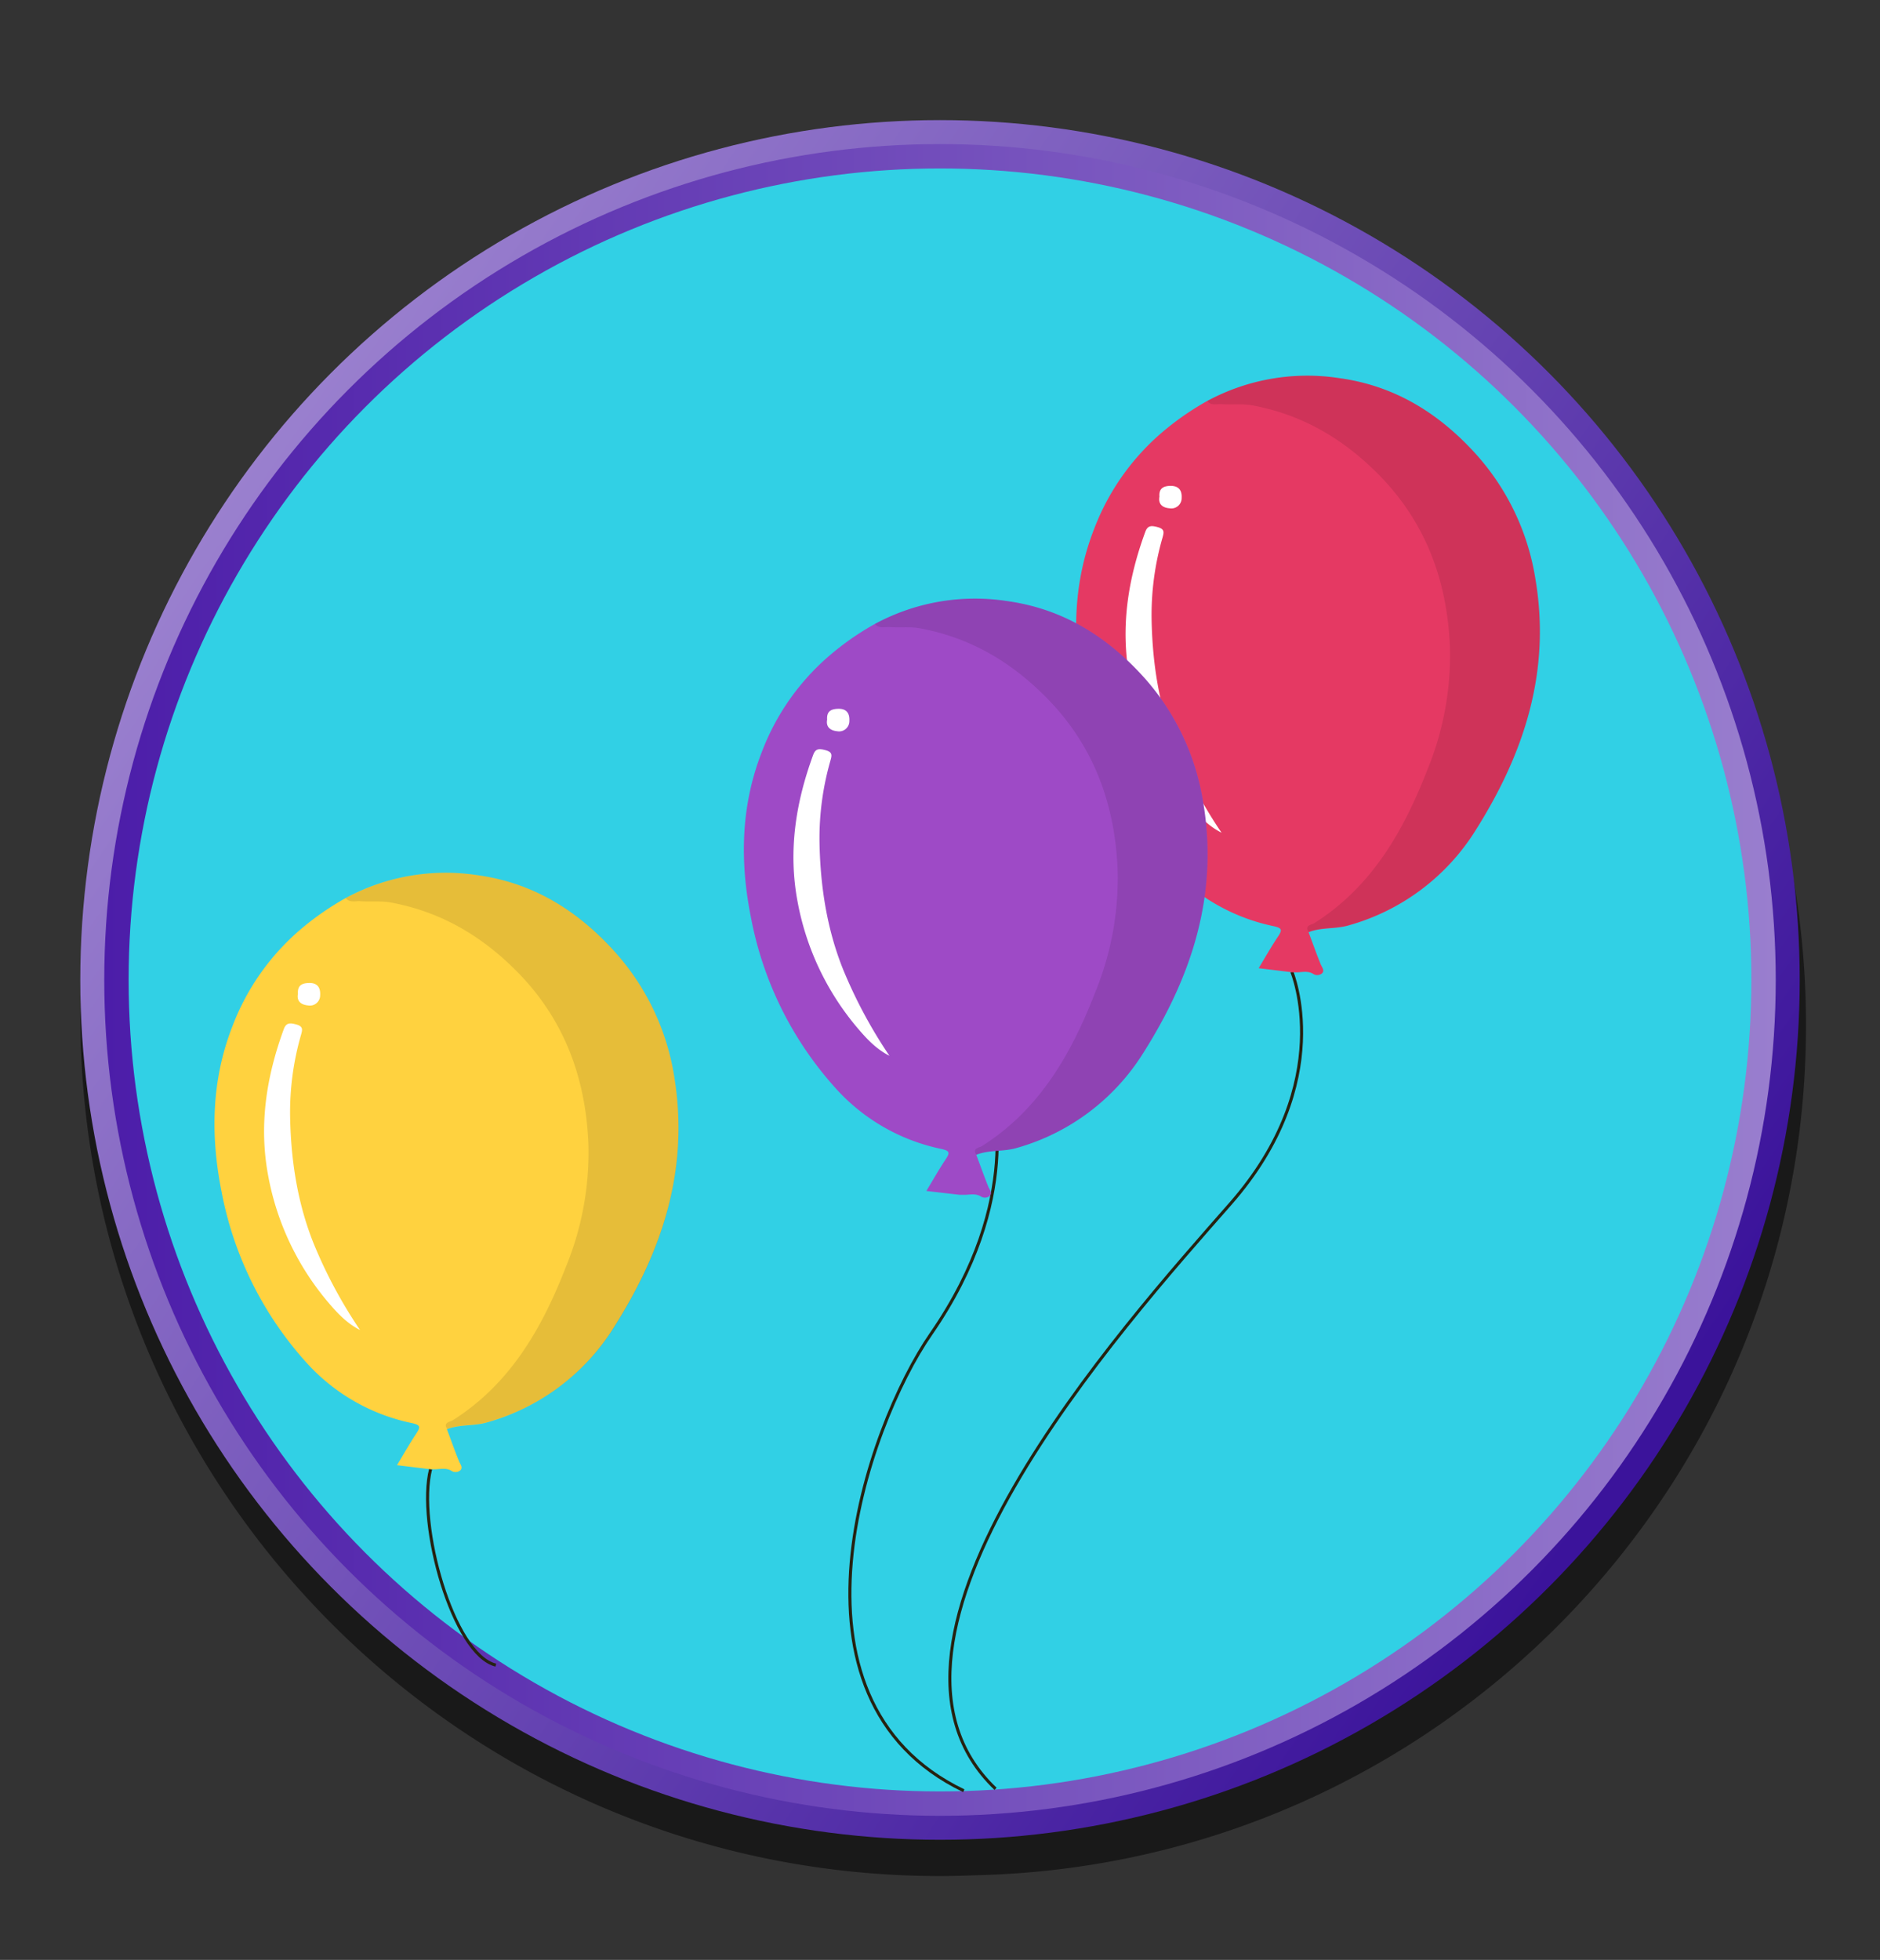 <svg id="b1daf0ec-9f77-4990-9682-d0645d54773c" data-name="Layer 1" xmlns="http://www.w3.org/2000/svg" xmlns:xlink="http://www.w3.org/1999/xlink" width="462.9" height="482.5" viewBox="0 0 462.9 482.5">
  <rect x="0" y="0" width="462.9" height="482.5" fill="#333333" stroke="none"/>
  <defs>
    <style>
      .a553ff44-1e87-41a5-b358-87c07767d049, .b0dca62b-fcc5-4856-8202-d299f53b5ec1 {
        fill: none;
      }

      .ec259428-0e2e-4e0a-80a1-784e54c1bfd1 {
        opacity: 0.5;
      }

      .f1505c87-2dca-44da-9767-702e73fd2f3f {
        fill: url(#a7088423-c270-4152-96ba-a42d509bff9e);
      }

      .b2abfe02-5f9c-4e3a-8786-d56c53a23c61 {
        fill: #31d0e5;
        stroke-width: 6px;
        stroke: url(#f29020c9-3b44-41ba-86a8-5b5b6422b76a);
      }

      .a553ff44-1e87-41a5-b358-87c07767d049, .b2abfe02-5f9c-4e3a-8786-d56c53a23c61 {
        stroke-miterlimit: 10;
      }

      .a5720664-1c0d-44f3-ba62-6f958c40f84b {
        clip-path: url(#f6e9fdc3-9b37-4eba-bd59-6e7307562d75);
      }

      .a553ff44-1e87-41a5-b358-87c07767d049 {
        stroke: #262211;
        stroke-width: 0.75px;
      }

      .f0b20e9a-1684-44b0-8b7a-82b3e3b2e5ad {
        fill: #ffd23f;
      }

      .fe8ce32a-fabd-4621-be11-339029819886 {
        opacity: 0.1;
      }

      .be1139c5-3215-42a4-b886-cb9a0300cc22 {
        fill: #fff;
      }

      .a0ba408b-9c96-4e96-916f-3a7f6639852a {
        fill: #e53963;
      }

      .f280614b-600a-444a-a3d0-821e91fe412d {
        fill: #9e4ac6;
      }
    </style>
    <linearGradient id="a7088423-c270-4152-96ba-a42d509bff9e" x1="52.73" y1="118.79" x2="402" y2="358.11" gradientUnits="userSpaceOnUse">
      <stop offset="0" stop-color="#9b81cf"/>
      <stop offset="1" stop-color="#3b139b"/>
    </linearGradient>
    <linearGradient id="f29020c9-3b44-41ba-86a8-5b5b6422b76a" x1="25.67" y1="241.25" x2="437.24" y2="241.25" gradientUnits="userSpaceOnUse">
      <stop offset="0" stop-color="#4c1da9"/>
      <stop offset="1" stop-color="#997ece"/>
    </linearGradient>
    <clipPath id="f6e9fdc3-9b37-4eba-bd59-6e7307562d75">
      <circle class="b0dca62b-fcc5-4856-8202-d299f53b5ec1" cx="235.46" cy="243.57" r="209.22"/>
    </clipPath>
  </defs>
  <g>
    <path class="ec259428-0e2e-4e0a-80a1-784e54c1bfd1" d="M444.68,252.5a208.28,208.28,0,0,0-25.42-100,211.66,211.66,0,0,0-187.81-114c-116.9,0-211.67,94.78-211.67,211.68s94.77,211.68,211.67,211.68c3,0,5.93-.08,8.87-.2C353.63,459.07,444.68,366.42,444.68,252.5Z"/>
    <g>
      <g>
        <circle class="f1505c87-2dca-44da-9767-702e73fd2f3f" cx="231.45" cy="241.25" r="211.68"/>
        <circle class="b2abfe02-5f9c-4e3a-8786-d56c53a23c61" cx="231.45" cy="241.25" r="202.78"/>
      </g>
      <g class="a5720664-1c0d-44f3-ba62-6f958c40f84b">
        <g>
          <path class="a553ff44-1e87-41a5-b358-87c07767d049" d="M244.09,269.33s8.25,25.71-14.87,59.09c-15.81,22.83-39.23,89.71,8.09,112.44"/>
          <path class="a553ff44-1e87-41a5-b358-87c07767d049" d="M318.08,239.25s11.31,27-15.16,57.14-96.09,107.52-57.79,144"/>
          <path class="a553ff44-1e87-41a5-b358-87c07767d049" d="M122.09,409.93c-10.48-2.5-19.53-34.75-16.06-48.27"/>
          <g>
            <path class="f0b20e9a-1684-44b0-8b7a-82b3e3b2e5ad" d="M166,265A59.79,59.79,0,0,0,151,233.9c-9-9.83-19.75-16.53-33.31-18.42a51.83,51.83,0,0,0-32.59,5.62,69.44,69.44,0,0,0-9.86,6.68,58.69,58.69,0,0,0-18,24.85c-5.21,13.29-5.43,27-2.69,40.73a86.9,86.9,0,0,0,20.91,42.11,48.12,48.12,0,0,0,25.91,14.87c2.16.47,2.23.93,1.13,2.58-1.66,2.49-3.12,5.1-4.75,7.79l8.23,1h1.42c1.25-.07,2.5-.34,3.71.36a1.84,1.84,0,0,0,2.26-.12c.64-.69,0-1.43-.33-2.17-1.07-2.62-2-5.29-3-7.93,3.19-1.25,6.65-.72,9.93-1.69a53.91,53.91,0,0,0,31.22-23.44C163.18,307.83,169.77,287.69,166,265Zm-77.3,62.44"/>
            <path class="fe8ce32a-fabd-4621-be11-339029819886" d="M110.1,351.8c-1.09-1.64.77-1.76,1.34-2.12,14.31-9.05,22.12-22.88,28-38.05a74,74,0,0,0,5.44-30.05c-.68-16.17-5.88-30.55-17.57-42.38-8.74-8.84-18.81-14.73-31-17-2.55-.48-5.08-.13-7.61-.33-1.21-.09-2.58.46-3.56-.76a51.83,51.83,0,0,1,32.59-5.62c13.56,1.89,24.34,8.59,33.31,18.42A59.79,59.79,0,0,1,166,265c3.82,22.7-2.77,42.84-14.7,61.68A53.91,53.91,0,0,1,120,350.11C116.75,351.08,113.29,350.55,110.1,351.8Z"/>
            <g>
              <path class="be1139c5-3215-42a4-b886-cb9a0300cc22" d="M88.65,327.43c-3.24-1.62-5.72-4.29-8-7a66.92,66.92,0,0,1-14.62-31c-2.33-12.46-.44-24.38,3.85-36.08.59-1.6,1.52-1.55,3-1.16,1.82.48,1.61,1.29,1.21,2.68a68.91,68.91,0,0,0-2.66,20c.19,10.63,1.77,21.2,5.78,31.22A116.82,116.82,0,0,0,88.65,327.43Z"/>
              <path class="be1139c5-3215-42a4-b886-cb9a0300cc22" d="M73.36,244.66c-.14-2,.9-2.62,2.71-2.66,2.2-.06,2.86,1.27,2.76,3a2.53,2.53,0,0,1-3,2.52C74.17,247.36,73,246.53,73.36,244.66Z"/>
            </g>
          </g>
          <g>
            <path class="a0ba408b-9c96-4e96-916f-3a7f6639852a" d="M378.06,142.6a59.85,59.85,0,0,0-14.91-31.09c-9-9.83-19.75-16.53-33.31-18.41a51.87,51.87,0,0,0-32.6,5.62,69.08,69.08,0,0,0-9.85,6.68,58.74,58.74,0,0,0-18,24.85c-5.2,13.28-5.42,27-2.68,40.72a86.77,86.77,0,0,0,20.91,42.11A48.1,48.1,0,0,0,313.54,228c2.16.47,2.23.92,1.13,2.58-1.66,2.48-3.13,5.09-4.76,7.78l8.23,1h1.43c1.25-.06,2.5-.34,3.71.36a1.83,1.83,0,0,0,2.26-.11c.64-.69,0-1.43-.34-2.18-1.06-2.61-2-5.28-3-7.93,3.19-1.25,6.65-.71,9.93-1.69a53.9,53.9,0,0,0,31.22-23.43C375.3,185.44,381.89,165.31,378.06,142.6Z"/>
            <path class="fe8ce32a-fabd-4621-be11-339029819886" d="M322.22,229.41c-1.09-1.64.77-1.75,1.34-2.11,14.31-9.05,22.11-22.88,28-38.06A74,74,0,0,0,357,159.19c-.68-16.16-5.88-30.54-17.57-42.38-8.74-8.83-18.81-14.72-31-17-2.55-.47-5.08-.13-7.61-.32-1.21-.09-2.59.46-3.57-.76a51.87,51.87,0,0,1,32.6-5.62c13.56,1.88,24.34,8.58,33.31,18.41a59.85,59.85,0,0,1,14.91,31.09c3.83,22.71-2.76,42.84-14.69,61.69a53.9,53.9,0,0,1-31.22,23.43C328.87,228.7,325.41,228.16,322.22,229.41Z"/>
            <g>
              <path class="be1139c5-3215-42a4-b886-cb9a0300cc22" d="M300.77,205c-3.24-1.61-5.72-4.29-8-7a66.91,66.91,0,0,1-14.62-31c-2.34-12.45-.44-24.37,3.85-36.08.59-1.6,1.51-1.55,3-1.16,1.81.48,1.61,1.29,1.21,2.69a68.57,68.57,0,0,0-2.66,20c.19,10.63,1.77,21.19,5.78,31.22A117.06,117.06,0,0,0,300.77,205Z"/>
              <path class="be1139c5-3215-42a4-b886-cb9a0300cc22" d="M285.48,122.28c-.15-2,.9-2.62,2.71-2.67,2.2,0,2.86,1.27,2.76,3a2.54,2.54,0,0,1-3,2.52C286.28,125,285.14,124.14,285.48,122.28Z"/>
            </g>
          </g>
          <g>
            <path class="f280614b-600a-444a-a3d0-821e91fe412d" d="M296.25,197.48a59.87,59.87,0,0,0-14.92-31.09c-9-9.83-19.74-16.52-33.31-18.41a51.84,51.84,0,0,0-32.59,5.62,68,68,0,0,0-9.85,6.68,58.63,58.63,0,0,0-18,24.85c-5.2,13.28-5.43,27-2.68,40.73a86.72,86.72,0,0,0,20.9,42.1,48.08,48.08,0,0,0,25.91,14.88c2.16.47,2.23.93,1.13,2.58-1.65,2.48-3.12,5.09-4.75,7.78l8.23.95h1.42c1.25-.06,2.5-.33,3.71.36a1.84,1.84,0,0,0,2.27-.11c.63-.69,0-1.43-.34-2.17-1.06-2.62-2-5.29-3-7.94,3.19-1.25,6.66-.71,9.94-1.68a54,54,0,0,0,31.21-23.44C293.48,240.32,300.08,220.19,296.25,197.48ZM219,259.92"/>
            <path class="fe8ce32a-fabd-4621-be11-339029819886" d="M240.4,284.29c-1.09-1.64.77-1.75,1.34-2.11,14.31-9.05,22.12-22.88,28-38.05a74.07,74.07,0,0,0,5.45-30.06c-.68-16.16-5.88-30.54-17.58-42.37-8.73-8.84-18.81-14.73-31-17-2.55-.48-5.07-.13-7.6-.33-1.22-.09-2.59.46-3.57-.76A51.84,51.84,0,0,1,248,148c13.57,1.89,24.35,8.58,33.31,18.41a59.87,59.87,0,0,1,14.92,31.09c3.83,22.71-2.77,42.84-14.7,61.69a54,54,0,0,1-31.21,23.44C247.06,283.58,243.59,283,240.4,284.29Z"/>
            <g>
              <path class="be1139c5-3215-42a4-b886-cb9a0300cc22" d="M219,259.92c-3.23-1.61-5.72-4.29-8-7a66.84,66.84,0,0,1-14.63-31c-2.33-12.46-.44-24.38,3.86-36.09.58-1.6,1.51-1.54,3-1.15,1.82.47,1.61,1.29,1.21,2.68a69.25,69.25,0,0,0-2.66,20c.19,10.63,1.77,21.2,5.78,31.22A117.68,117.68,0,0,0,219,259.92Z"/>
              <path class="be1139c5-3215-42a4-b886-cb9a0300cc22" d="M203.66,177.16c-.14-2,.9-2.62,2.72-2.66,2.19-.06,2.85,1.26,2.75,3a2.53,2.53,0,0,1-3,2.52C204.47,179.85,203.32,179,203.66,177.16Z"/>
            </g>
          </g>
        </g>
      </g>
    </g>
  </g>
</svg>
